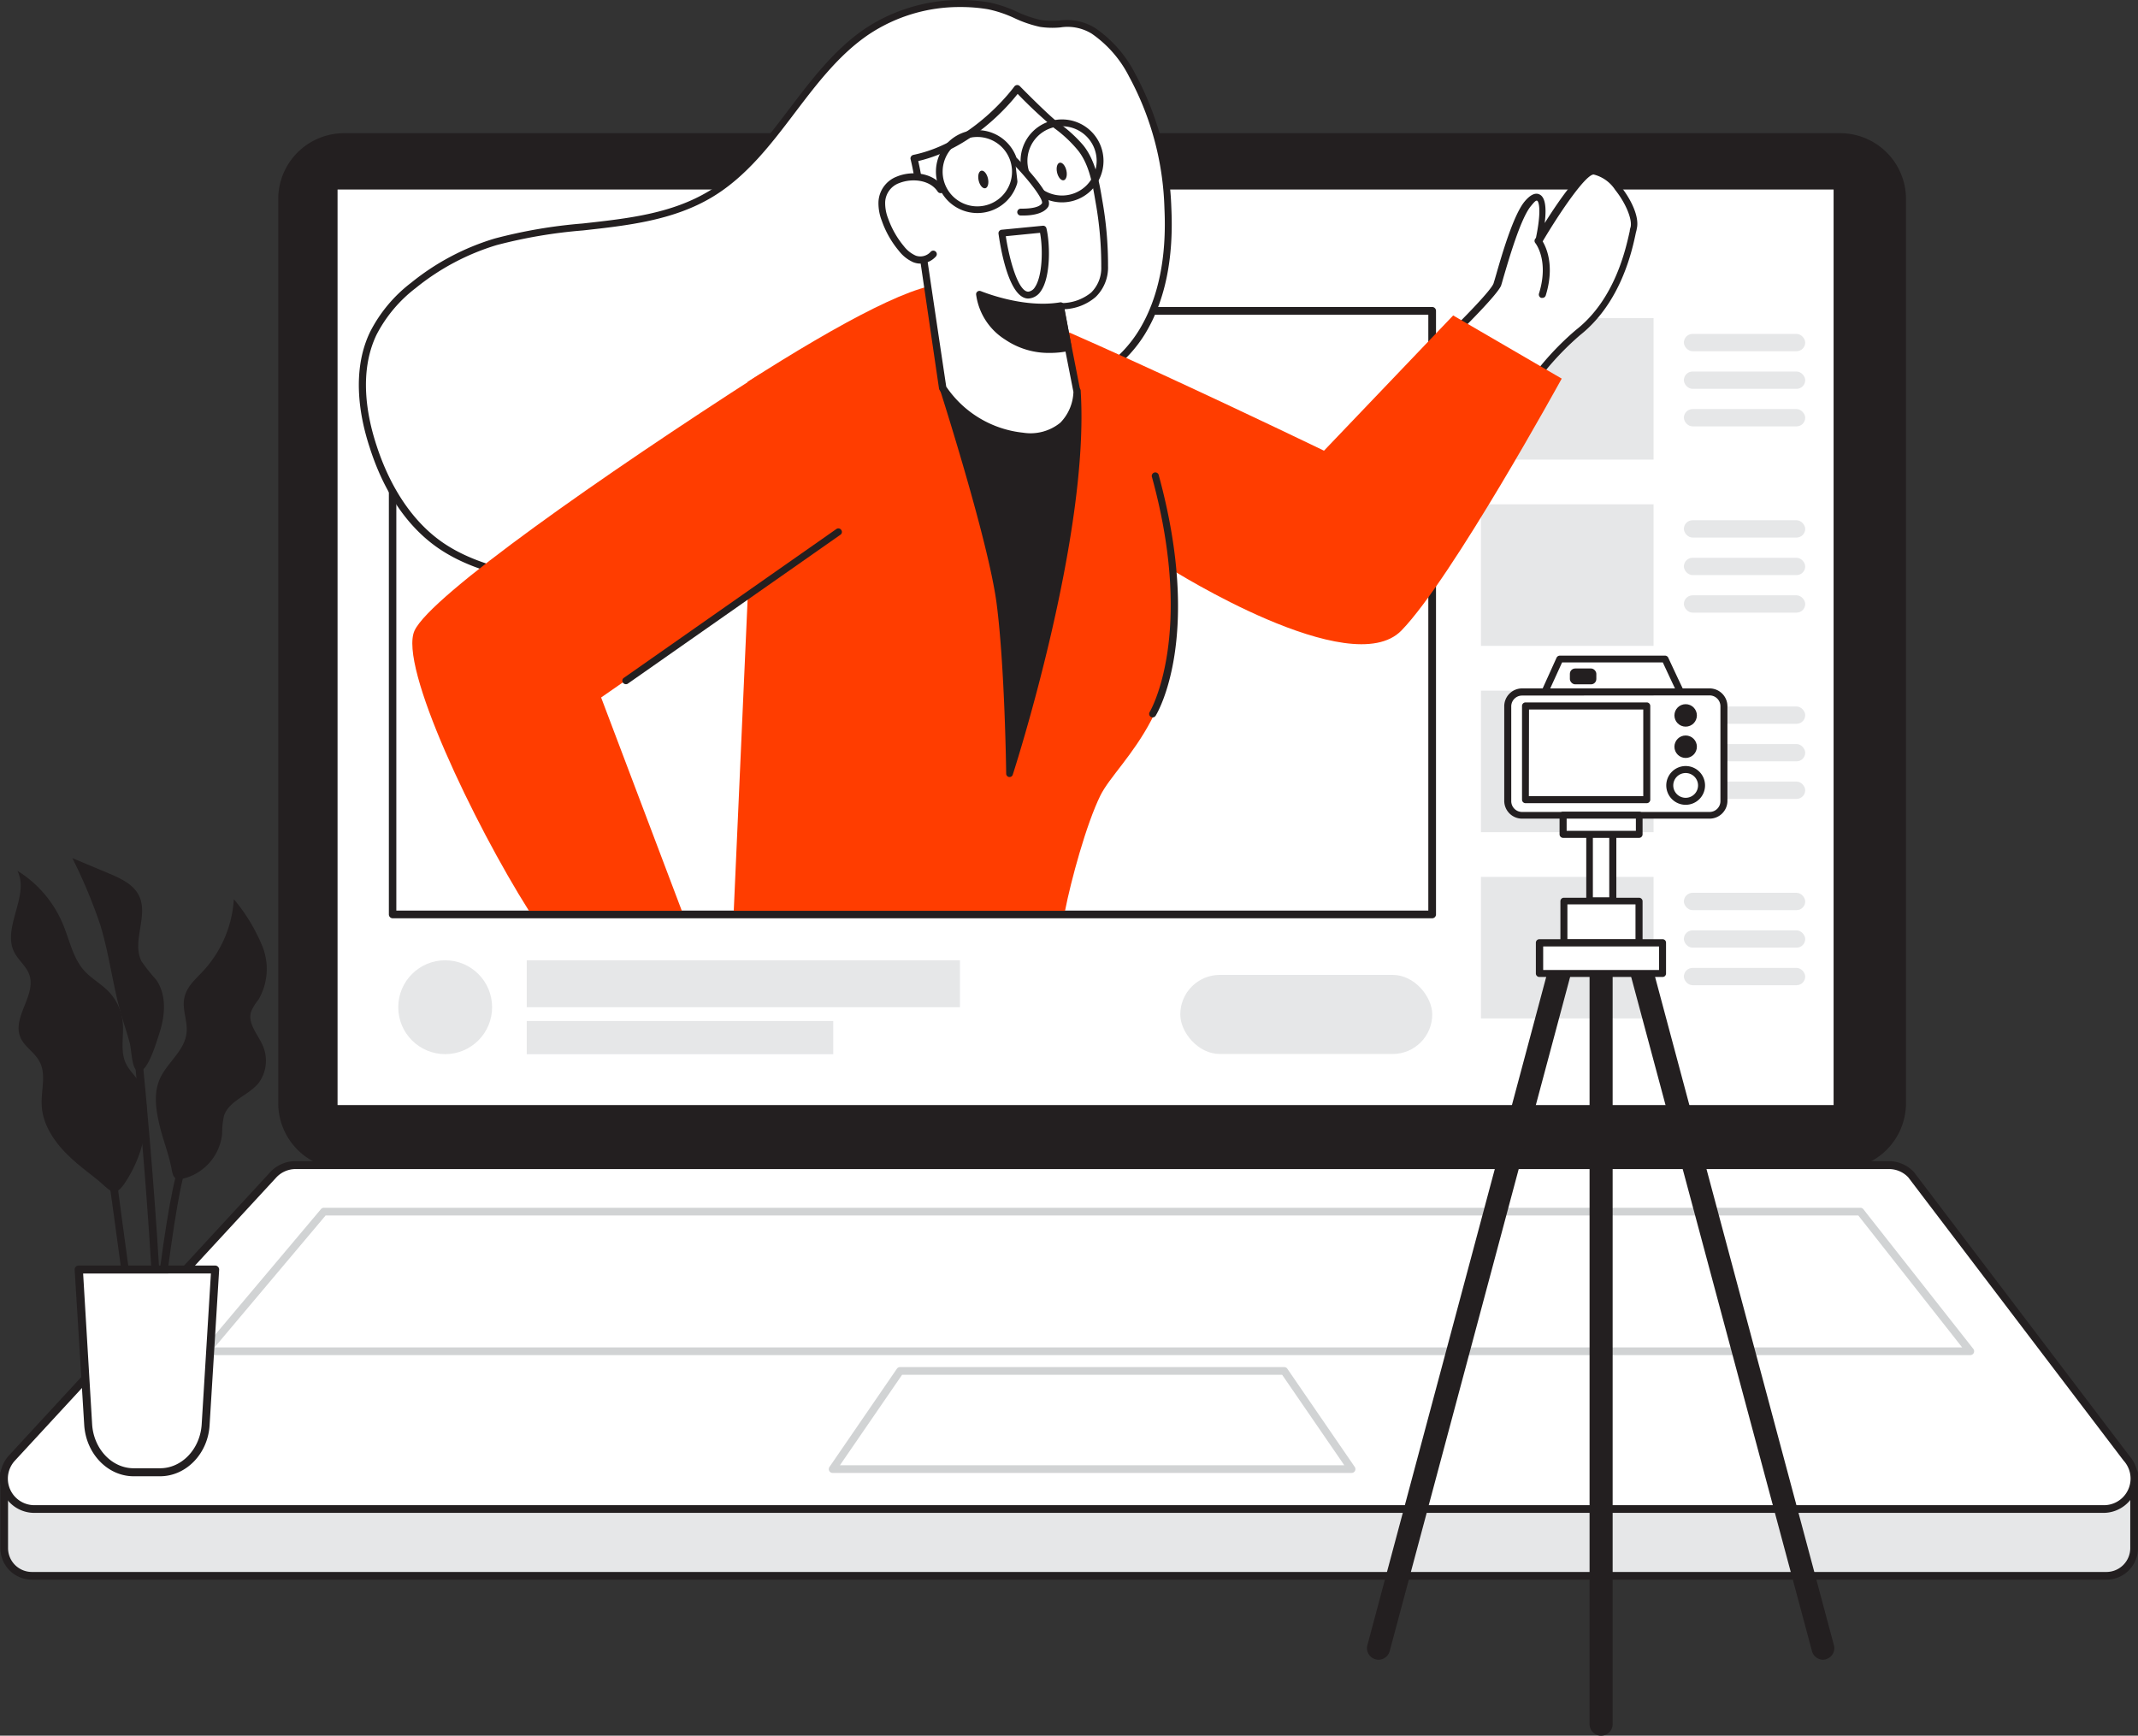 <svg xmlns="http://www.w3.org/2000/svg" width="277.903" height="225.614" viewBox="0 0 277.903 225.614">
  <rect x="0" y="0" width="277.903" height="225.614" fill="#333333" stroke="none"/>
  <g id="_534_content_creation_flatline" data-name="#534_content_creation_flatline" transform="translate(-63.954 -41.856)">
    <path id="Path_405" data-name="Path 405" d="M64.47,233.34H341.35v9.76a3.59,3.59,0,0,1-3.59,3.59H68.07a3.59,3.59,0,0,1-3.59-3.59v-9.76Z" fill="#e6e7e8"/>
    <path id="Path_406" data-name="Path 406" d="M337.76,247.19H68.07A4.1,4.1,0,0,1,64,243.1v-9.76a.51.51,0,0,1,.5-.5H341.35a.5.5,0,0,1,.5.5v9.76A4.09,4.09,0,0,1,337.76,247.19ZM65,233.84v9.26a3.1,3.1,0,0,0,3.1,3.09H337.76a3.1,3.1,0,0,0,3.09-3.09v-9.26Z" fill="#231f20"/>
    <rect id="Rectangle_12" data-name="Rectangle 12" width="210.58" height="133.65" rx="8.05" transform="translate(100.62 59.67)" fill="#231f20"/>
    <path id="Path_407" data-name="Path 407" d="M303.15,193.82H108.67a8.57,8.57,0,0,1-8.55-8.55V67.71a8.56,8.56,0,0,1,8.55-8.54H303.15a8.56,8.56,0,0,1,8.55,8.54V185.27a8.57,8.57,0,0,1-8.55,8.55ZM108.67,60.17a7.55,7.55,0,0,0-7.55,7.54V185.27a7.56,7.56,0,0,0,7.55,7.55H303.15a7.56,7.56,0,0,0,7.55-7.55V67.71a7.55,7.55,0,0,0-7.55-7.54Z" fill="#231f20"/>
    <path id="Path_408" data-name="Path 408" d="M309.47,193.32H102.36a4,4,0,0,0-2.91,1.27L65.53,231.37A4,4,0,0,0,68.44,238h269a4,4,0,0,0,2.9-6.64l-27.92-36.78A3.94,3.94,0,0,0,309.47,193.32Z" fill="#fff"/>
    <path id="Path_409" data-name="Path 409" d="M337.39,238.51H68.44A4.46,4.46,0,0,1,65.16,231l33.92-36.78a4.48,4.48,0,0,1,3.28-1.43H309.47a4.46,4.46,0,0,1,3.27,1.43l27.95,36.82a4.477,4.477,0,0,1-3.3,7.47Zm-235-44.69a3.43,3.43,0,0,0-2.54,1.11L65.9,231.71a3.45,3.45,0,0,0,2.54,5.8h269a3.46,3.46,0,0,0,2.54-5.8L312,194.9a3.44,3.44,0,0,0-2.51-1.08Z" fill="#231f20"/>
    <path id="Path_410" data-name="Path 410" d="M320.06,217.54H90.76l15.29-18.15H305.77Z" fill="#fff"/>
    <path id="Path_411" data-name="Path 411" d="M320.06,218H90.76a.49.49,0,0,1-.45-.29.51.51,0,0,1,.07-.53l15.29-18.15a.49.49,0,0,1,.38-.18H305.77a.49.49,0,0,1,.39.19l14.29,18.15a.51.51,0,0,1,.06.53A.5.5,0,0,1,320.06,218ZM91.84,217H319l-13.5-17.15H106.28Z" fill="#d1d3d4"/>
    <path id="Path_412" data-name="Path 412" d="M239.64,232.82H172.18l8.77-12.76h49.93Z" fill="#fff"/>
    <path id="Path_413" data-name="Path 413" d="M239.64,233.32H172.18a.5.5,0,0,1-.41-.78l8.76-12.76a.51.51,0,0,1,.42-.22h49.93a.49.49,0,0,1,.41.22l8.76,12.76a.5.5,0,0,1-.41.78Zm-66.51-1h65.56l-8.08-11.76h-49.4Z" fill="#d1d3d4"/>
    <rect id="Rectangle_13" data-name="Rectangle 13" width="194.46" height="119.01" transform="translate(107.83 66.49)" fill="#fff"/>
    <rect id="Rectangle_14" data-name="Rectangle 14" width="135.15" height="78.46" transform="translate(114.97 82.26)" fill="#fff"/>
    <path id="Path_414" data-name="Path 414" d="M250.11,161.22H115a.5.5,0,0,1-.5-.5V82.26a.5.5,0,0,1,.5-.5H250.11a.5.5,0,0,1,.5.5v78.46A.5.5,0,0,1,250.11,161.22Zm-134.64-1H249.61V82.76H115.47Z" fill="#231f20"/>
    <rect id="Rectangle_15" data-name="Rectangle 15" width="22.44" height="18.4" transform="translate(256.45 83.2)" fill="#e6e7e8"/>
    <rect id="Rectangle_16" data-name="Rectangle 16" width="15.77" height="2.25" rx="1.125" transform="translate(282.83 85.26)" fill="#e6e7e8"/>
    <rect id="Rectangle_17" data-name="Rectangle 17" width="15.77" height="2.25" rx="1.125" transform="translate(282.83 90.15)" fill="#e6e7e8"/>
    <rect id="Rectangle_18" data-name="Rectangle 18" width="15.77" height="2.25" rx="1.125" transform="translate(282.83 95.03)" fill="#e6e7e8"/>
    <rect id="Rectangle_19" data-name="Rectangle 19" width="22.44" height="18.4" transform="translate(256.45 107.41)" fill="#e6e7e8"/>
    <rect id="Rectangle_20" data-name="Rectangle 20" width="15.77" height="2.25" rx="1.125" transform="translate(282.83 109.48)" fill="#e6e7e8"/>
    <rect id="Rectangle_21" data-name="Rectangle 21" width="15.77" height="2.25" rx="1.125" transform="translate(282.83 114.36)" fill="#e6e7e8"/>
    <rect id="Rectangle_22" data-name="Rectangle 22" width="15.77" height="2.25" rx="1.125" transform="translate(282.83 119.24)" fill="#e6e7e8"/>
    <rect id="Rectangle_23" data-name="Rectangle 23" width="22.44" height="18.4" transform="translate(256.45 131.63)" fill="#e6e7e8"/>
    <rect id="Rectangle_24" data-name="Rectangle 24" width="15.77" height="2.25" rx="1.125" transform="translate(282.83 133.69)" fill="#e6e7e8"/>
    <rect id="Rectangle_25" data-name="Rectangle 25" width="15.77" height="2.25" rx="1.125" transform="translate(282.83 138.57)" fill="#e6e7e8"/>
    <rect id="Rectangle_26" data-name="Rectangle 26" width="15.77" height="2.25" rx="1.125" transform="translate(282.83 143.45)" fill="#e6e7e8"/>
    <rect id="Rectangle_27" data-name="Rectangle 27" width="22.44" height="18.4" transform="translate(256.45 155.84)" fill="#e6e7e8"/>
    <rect id="Rectangle_28" data-name="Rectangle 28" width="15.77" height="2.25" rx="1.125" transform="translate(282.83 157.91)" fill="#e6e7e8"/>
    <rect id="Rectangle_29" data-name="Rectangle 29" width="15.77" height="2.25" rx="1.125" transform="translate(282.83 162.79)" fill="#e6e7e8"/>
    <rect id="Rectangle_30" data-name="Rectangle 30" width="15.77" height="2.25" rx="1.125" transform="translate(282.83 167.67)" fill="#e6e7e8"/>
    <circle id="Ellipse_12" data-name="Ellipse 12" cx="6.1" cy="6.1" r="6.1" transform="translate(115.72 166.68)" fill="#e6e7e8"/>
    <rect id="Rectangle_31" data-name="Rectangle 31" width="56.31" height="6.1" transform="translate(132.42 166.68)" fill="#e6e7e8"/>
    <rect id="Rectangle_32" data-name="Rectangle 32" width="39.84" height="4.32" transform="translate(132.42 174.57)" fill="#e6e7e8"/>
    <rect id="Rectangle_33" data-name="Rectangle 33" width="32.75" height="10.28" rx="5.14" transform="translate(217.37 168.58)" fill="#e6e7e8"/>
    <path id="Path_415" data-name="Path 415" d="M252,86s6-5.82,6.47-7.13,2.26-8.4,3.95-10.47,2.53-.42,1.4,4.79c0,0,5.31-9,7.1-9.07,2.16-.1,5.86,5.06,5.29,7.38-.32,1.32-1.45,9-7.22,13.61a37.65,37.65,0,0,0-8,9.62Z" fill="#fff"/>
    <path id="Path_416" data-name="Path 416" d="M261.05,95.15a.48.48,0,0,1-.32-.13l-9-8.73a.47.47,0,0,1-.14-.33.45.45,0,0,1,.14-.33c2.31-2.22,6.08-6.07,6.36-6.94.07-.22.18-.59.32-1.07.72-2.52,2.23-7.75,3.7-9.55.74-.89,1.4-1.21,1.95-.94.72.34.94,1.59.68,3.72,1.83-2.91,4.75-7.16,6.21-7.23s2.95,1.59,3.54,2.3c1.38,1.67,2.6,4.07,2.22,5.65a2.984,2.984,0,0,1-.11.48c-.47,2.26-1.9,9.12-7.28,13.38a37.38,37.38,0,0,0-7.86,9.48.46.46,0,0,1-.34.23ZM252.7,86l8.3,8a36.9,36.9,0,0,1,7.79-9.25c5.13-4,6.51-10.67,7-12.84a1.86,1.86,0,0,1,.11-.52c.25-1-.62-3.13-2-4.85a4.69,4.69,0,0,0-2.8-2c-1,0-4.23,4.63-6.72,8.85a.48.48,0,0,1-.56.2.47.47,0,0,1-.28-.53c.85-3.93.4-5,.24-5.1s-.35.09-.85.7c-1.35,1.65-2.88,7-3.54,9.22-.14.5-.25.88-.32,1.1C258.55,80.21,254.21,84.49,252.7,86Z" fill="#231f20"/>
    <path id="Path_417" data-name="Path 417" d="M212.38,85c2.88-4.75,3.61-10.51,3.34-16a39.16,39.16,0,0,0-4.66-17.33,15.53,15.53,0,0,0-5-5.72c-2.59-1.64-4.36-.53-6.9-1-2.14-.37-4.38-1.9-6.76-2.29a22,22,0,0,0-15.76,3.33c-8.13,5.5-11.89,16-20.29,21.11-8.23,5-18.77,3.48-28,6.24a31.31,31.31,0,0,0-10.69,5.64,18.86,18.86,0,0,0-5.23,6.25c-2.16,4.53-1.59,9.93,0,14.7s4.3,9.64,8.5,12.66c3.51,2.53,7.82,3.7,12.09,4.47a45,45,0,0,0,17.57.18,25.56,25.56,0,0,0,11.63-5.69c1.43-1.27,2.22-3,3.55-4.27,1.83-1.74,4.68-2.8,6.82-4.13,3.36-2.09,6.72-4.32,10.54-5.3C192.82,95.29,206.53,94.6,212.38,85Z" fill="#fff"/>
    <path id="Path_418" data-name="Path 418" d="M142.88,118.43a56.07,56.07,0,0,1-10-1c-3.7-.67-8.45-1.79-12.28-4.55S113.81,105.7,112,100c-1.32-4-2.38-9.94.06-15a18.72,18.72,0,0,1,5.36-6.41,31.68,31.68,0,0,1,10.84-5.73,64.86,64.86,0,0,1,11.4-1.95c6-.66,11.59-1.28,16.49-4.24,4.27-2.58,7.4-6.7,10.42-10.69,2.88-3.79,5.86-7.71,9.84-10.41a22.43,22.43,0,0,1,16.1-3.4,16.169,16.169,0,0,1,3.67,1.23,14.73,14.73,0,0,0,3.09,1.06,10.54,10.54,0,0,0,2.43.06,7,7,0,0,1,4.64,1,16,16,0,0,1,5.15,5.88,39.36,39.36,0,0,1,4.72,17.53c.31,6.59-.83,12.07-3.41,16.31h0c-4.8,7.84-14.69,9.86-23.4,11.63-2.19.45-4.25.87-6.18,1.37-3.44.88-6.56,2.83-9.57,4.72l-.84.52c-.76.47-1.62.92-2.45,1.35a18.64,18.64,0,0,0-4.31,2.73,13.631,13.631,0,0,0-1.6,2,13.64,13.64,0,0,1-1.95,2.32,26,26,0,0,1-11.84,5.8,36.239,36.239,0,0,1-7.78.75Zm45.88-75.66a21.25,21.25,0,0,0-11.86,3.55c-3.87,2.61-6.8,6.47-9.63,10.2-3.08,4.06-6.26,8.25-10.68,10.92-5.07,3.07-11.06,3.73-16.86,4.37a64.24,64.24,0,0,0-11.24,1.91A30.85,30.85,0,0,0,118,79.29a18.09,18.09,0,0,0-5.11,6.09c-2.3,4.82-1.28,10.47,0,14.36,1.78,5.49,4.66,9.79,8.32,12.43s8.3,3.74,11.91,4.39c6.72,1.21,12.41,1.27,17.4.19a25,25,0,0,0,11.42-5.59,13.43,13.43,0,0,0,1.82-2.17,15.4,15.4,0,0,1,1.71-2.1,19.44,19.44,0,0,1,4.52-2.87c.85-.44,1.66-.86,2.38-1.31l.84-.53c3.08-1.92,6.26-3.9,9.83-4.83,1.95-.5,4-.92,6.22-1.37,8.53-1.74,18.2-3.71,22.78-11.26h0c2.48-4.08,3.58-9.4,3.27-15.79a38.14,38.14,0,0,0-4.6-17.13,15,15,0,0,0-4.84-5.56,6,6,0,0,0-4.09-.82,10.79,10.79,0,0,1-2.64-.07,15.43,15.43,0,0,1-3.29-1.12,15.6,15.6,0,0,0-3.47-1.17,21.49,21.49,0,0,0-3.62-.29Z" fill="#231f20"/>
    <path id="Path_419" data-name="Path 419" d="M252.84,82.86l-16.79,17.58s-39.49-19.11-48.7-21.52c-3.42-.9-14,4.75-26.21,12.56v28.1l-1.81,40.67h43.06c.75-3.86,2.76-11.28,4.6-15,2.32-4.67,12.25-11.56,9.13-29.44,0,0,23.4,14.8,30,8s20.83-32.74,20.83-32.74Z" fill="#ff3d00"/>
    <path id="Path_420" data-name="Path 420" d="M186.5,92.22s6.35,19.71,7.43,28.06,1.25,22.14,1.25,22.14,10-30.76,8.8-49.76Z" fill="#231f20"/>
    <path id="Path_421" data-name="Path 421" d="M195.19,142.86h-.07a.45.45,0,0,1-.38-.43c0-.14-.17-13.87-1.24-22.1s-7.36-27.78-7.42-28a.45.45,0,0,1,.07-.4.48.48,0,0,1,.36-.17l17.48.44a.45.45,0,0,1,.43.41c1.24,18.87-8.72,49.62-8.82,49.93a.44.44,0,0,1-.41.32Zm-8.08-50.19c1.06,3.36,6.29,20.07,7.26,27.55.79,6,1.09,15,1.2,19.47,2.33-7.75,8.87-31.1,8-46.6Z" fill="#231f20"/>
    <path id="Path_422" data-name="Path 422" d="M201.81,81.61l2.17,11s.05,6.4-7,5.79a14.16,14.16,0,0,1-10.44-6.23l-2.88-19.3a34.839,34.839,0,0,0-.84-10.48c8.15-1.68,13.41-9.08,13.41-9.08s3.62,3.69,5.09,4.79a17.21,17.21,0,0,1,3.12,2.9c1.54,1.91,2,4.58,2.4,6.94a48.37,48.37,0,0,1,.75,8.49C207.5,81.86,201.81,81.61,201.81,81.61Z" fill="#fff"/>
    <path id="Path_423" data-name="Path 423" d="M197.86,99h-1a14.48,14.48,0,0,1-10.79-6.46.49.49,0,0,1-.06-.17L183.17,73a5.62,5.62,0,0,1,0-1,32.541,32.541,0,0,0-.86-9.47.45.45,0,0,1,.07-.34.5.5,0,0,1,.29-.2c7.87-1.62,13.08-8.82,13.13-8.89a.465.465,0,0,1,.7-.06s3.61,3.68,5,4.75a17.79,17.79,0,0,1,3.24,2.93c1.63,2,2.11,4.87,2.49,7.16a47.681,47.681,0,0,1,.75,8.57,5.34,5.34,0,0,1-1.6,4,6.64,6.64,0,0,1-4.08,1.6l2.06,10.52a6.78,6.78,0,0,1-2,4.79,6.49,6.49,0,0,1-4.5,1.64Zm-10.92-6.9a13.8,13.8,0,0,0,10,6,6.13,6.13,0,0,0,4.84-1.3,6,6,0,0,0,1.7-4l-2.16-11a.46.46,0,0,1,.1-.39.47.47,0,0,1,.37-.16,6.12,6.12,0,0,0,4-1.37,4.48,4.48,0,0,0,1.31-3.35,46.751,46.751,0,0,0-.74-8.4c-.39-2.3-.82-4.9-2.3-6.74A16.751,16.751,0,0,0,201,58.52a64.089,64.089,0,0,1-4.77-4.46c-1.25,1.6-6,7.11-12.92,8.73a32.771,32.771,0,0,1,.78,9.26,3.761,3.761,0,0,0,0,.8c-.01.06,2.63,17.75,2.85,19.2Z" fill="#231f20"/>
    <path id="Path_424" data-name="Path 424" d="M202.78,87.06s-4.46,1-7.91-1.4a7.85,7.85,0,0,1-3.6-5.54s5.47,2.34,10.54,1.49Z" fill="#231f20"/>
    <path id="Path_425" data-name="Path 425" d="M200.45,87.73A10.07,10.07,0,0,1,194.61,86a8.19,8.19,0,0,1-3.78-5.88.44.44,0,0,1,.61-.42c.05,0,5.42,2.27,10.29,1.46a.43.43,0,0,1,.51.35l1,5.45a.45.45,0,0,1-.33.51,11.6,11.6,0,0,1-2.46.26Zm-8.62-6.92a7.93,7.93,0,0,0,3.29,4.49,10.19,10.19,0,0,0,7.15,1.4l-.82-4.59a21.76,21.76,0,0,1-9.62-1.3Z" fill="#231f20"/>
    <ellipse id="Ellipse_13" data-name="Ellipse 13" cx="0.62" cy="1.17" rx="0.62" ry="1.17" transform="translate(201.092 63.147) rotate(-13.01)" fill="#231f20"/>
    <ellipse id="Ellipse_14" data-name="Ellipse 14" cx="0.62" cy="1.17" rx="0.62" ry="1.17" transform="translate(190.898 64.185) rotate(-13.01)" fill="#231f20"/>
    <path id="Path_426" data-name="Path 426" d="M186.24,66.54c-1.11-1.8-3.71-2.05-5.52-1.31a3.22,3.22,0,0,0-2.13,2.89,6.28,6.28,0,0,0,.42,2.3,12.05,12.05,0,0,0,2.14,3.75,4.4,4.4,0,0,0,1.68,1.35,2.2,2.2,0,0,0,2.42-.63" fill="#fff"/>
    <path id="Path_427" data-name="Path 427" d="M183.58,76.12a2.55,2.55,0,0,1-.92-.18,4.82,4.82,0,0,1-1.86-1.47,12.49,12.49,0,0,1-2.22-3.9,6.27,6.27,0,0,1-.44-2.47,3.7,3.7,0,0,1,2.41-3.3c2-.82,4.86-.48,6.08,1.5a.46.46,0,0,1-.78.48c-1-1.55-3.32-1.79-5-1.13a2.76,2.76,0,0,0-1.84,2.49,5.49,5.49,0,0,0,.39,2.13,11.79,11.79,0,0,0,2.06,3.61A4,4,0,0,0,183,75.09a1.8,1.8,0,0,0,1.94-.52.46.46,0,0,1,.65,0,.45.45,0,0,1,0,.64A2.81,2.81,0,0,1,183.58,76.12Z" fill="#231f20"/>
    <path id="Path_428" data-name="Path 428" d="M199.54,71.64l-5.36.52s1.12,8.27,3.52,8S200.13,74,199.54,71.64Z" fill="#fff"/>
    <path id="Path_429" data-name="Path 429" d="M197.61,80.66c-2.6,0-3.67-7-3.87-8.44a.46.46,0,0,1,.4-.5l5.36-.52a.44.44,0,0,1,.47.33c.46,1.86.61,6.3-.74,8.19a2.05,2.05,0,0,1-1.48.93Zm-2.92-8.1c.48,3.16,1.63,7.21,2.92,7.21h0a1.17,1.17,0,0,0,.85-.56c1-1.44,1.08-5,.68-7.09Z" fill="#231f20"/>
    <path id="Path_430" data-name="Path 430" d="M213.78,135.11a.44.44,0,0,1-.24-.07.46.46,0,0,1-.15-.63c.06-.09,5.92-10,.31-30.51a.46.46,0,1,1,.88-.24c5.73,21-.16,30.82-.41,31.23a.47.47,0,0,1-.39.22Z" fill="#231f20"/>
    <path id="Path_431" data-name="Path 431" d="M191,69.55a5.39,5.39,0,1,1,5.39-5.39A5.39,5.39,0,0,1,191,69.55Zm0-9.89a4.51,4.51,0,1,0,4.5,4.5,4.51,4.51,0,0,0-4.5-4.5Z" fill="#231f20"/>
    <path id="Path_432" data-name="Path 432" d="M202,68.16a5.39,5.39,0,1,1,5.39-5.39A5.39,5.39,0,0,1,202,68.16Zm0-9.89a4.5,4.5,0,1,0,4.5,4.5,4.5,4.5,0,0,0-4.5-4.5Z" fill="#231f20"/>
    <path id="Path_433" data-name="Path 433" d="M195.9,62.77s4.57,4.64,3.9,5.72-3.15.93-3.15.93" fill="#fff"/>
    <path id="Path_434" data-name="Path 434" d="M197,69.87h-.4a.45.45,0,0,1-.42-.47.46.46,0,0,1,.47-.42c.58,0,2.32,0,2.75-.71.18-.5-1.61-2.92-3.83-5.18a.442.442,0,0,1,.63-.62c1.8,1.83,4.7,5.07,4,6.27C199.55,69.74,197.83,69.87,197,69.87Z" fill="#231f20"/>
    <path id="Path_435" data-name="Path 435" d="M264.43,80.58h-.14A.46.46,0,0,1,264,80c1.31-4.25-.41-6.46-.48-6.55a.45.45,0,0,1,.07-.64.46.46,0,0,1,.64.06c.08.11,2.11,2.65.64,7.4A.46.46,0,0,1,264.43,80.58Z" fill="#231f20"/>
    <path id="Path_436" data-name="Path 436" d="M152.58,160.25l-10.49-27.73L164,117.3l-1.22-26.83c-20.59,13.23-42.82,28.81-44.94,33.35s7.77,25.2,14.87,36.43Z" fill="#ff3d00"/>
    <path id="Path_437" data-name="Path 437" d="M145.3,130.79a.47.47,0,0,1-.37-.19.45.45,0,0,1,.07-.6l27.67-19.38a.45.45,0,0,1,.63.12.44.44,0,0,1-.11.63l-27.67,19.38A.5.5,0,0,1,145.3,130.79Z" fill="#231f20"/>
    <path id="Path_438" data-name="Path 438" d="M264.61,132.12l2.09-4.62h13.69s2.3,5,2.3,4.83S264.61,132.12,264.61,132.12Z" fill="#fff"/>
    <path id="Path_439" data-name="Path 439" d="M282.65,132.8a.24.24,0,0,1-.13,0c-1.07-.1-11.2-.17-17.92-.19a.45.45,0,0,1-.41-.64l2.09-4.62a.48.48,0,0,1,.42-.27h13.69a.46.46,0,0,1,.41.27c.79,1.7,2.1,4.5,2.26,4.76a.28.28,0,0,1,.09.26.45.45,0,0,1-.36.45Zm-17.34-1.14c10.53,0,14.84.05,16.61.18-.35-.7-.9-1.88-1.83-3.88H267Z" fill="#231f20"/>
    <rect id="Rectangle_34" data-name="Rectangle 34" width="3.44" height="2.06" rx="0.69" transform="translate(268.01 128.75)" fill="#231f20"/>
    <rect id="Rectangle_35" data-name="Rectangle 35" width="3.05" height="9.01" transform="translate(270.54 149.95)" fill="#fff"/>
    <path id="Path_440" data-name="Path 440" d="M273.59,159.41h-3a.46.46,0,0,1-.45-.46v-9a.45.45,0,0,1,.45-.46h3a.46.46,0,0,1,.46.46v9A.47.47,0,0,1,273.59,159.41ZM271,158.5h2.13v-8.1H271Z" fill="#231f20"/>
    <rect id="Rectangle_36" data-name="Rectangle 36" width="9.77" height="5.47" transform="translate(267.18 158.95)" fill="#fff"/>
    <path id="Path_441" data-name="Path 441" d="M277,164.88h-9.77a.45.45,0,0,1-.45-.45V159a.45.45,0,0,1,.45-.45H277a.46.46,0,0,1,.46.45v5.48a.46.46,0,0,1-.46.4Zm-9.31-.91h8.85v-4.56h-8.85Z" fill="#231f20"/>
    <path id="Path_442" data-name="Path 442" d="M272.07,267.47a1.5,1.5,0,0,1-1.5-1.5V166.41a1.5,1.5,0,0,1,3,0V266a1.5,1.5,0,0,1-1.5,1.47Z" fill="#231f20"/>
    <path id="Path_443" data-name="Path 443" d="M243.14,257.6a1.319,1.319,0,0,1-.39-.06,1.49,1.49,0,0,1-1.06-1.83l24-89.69a1.5,1.5,0,0,1,2.9.78l-24,89.68A1.51,1.51,0,0,1,243.14,257.6Z" fill="#231f20"/>
    <path id="Path_444" data-name="Path 444" d="M300.92,257.6a1.5,1.5,0,0,1-1.44-1.12L275.43,166.8a1.5,1.5,0,0,1,2.9-.78l24,89.69a1.49,1.49,0,0,1-1.06,1.83,1.321,1.321,0,0,1-.35.06Z" fill="#231f20"/>
    <rect id="Rectangle_37" data-name="Rectangle 37" width="28.1" height="16.02" rx="1.86" transform="translate(259.94 131.79)" fill="#fff"/>
    <path id="Path_445" data-name="Path 445" d="M286.17,148.27H261.8a2.32,2.32,0,0,1-2.32-2.31V133.65a2.32,2.32,0,0,1,2.32-2.31h24.37a2.32,2.32,0,0,1,2.32,2.31V146a2.32,2.32,0,0,1-2.32,2.27Zm-24.37-16a1.41,1.41,0,0,0-1.41,1.4V146a1.41,1.41,0,0,0,1.41,1.4h24.37a1.41,1.41,0,0,0,1.41-1.4V133.65a1.41,1.41,0,0,0-1.41-1.4Z" fill="#231f20"/>
    <rect id="Rectangle_38" data-name="Rectangle 38" width="15.78" height="12.18" transform="translate(262.24 133.62)" fill="#fff"/>
    <path id="Path_446" data-name="Path 446" d="M278,146.26H262.24a.46.46,0,0,1-.45-.46V133.62a.46.46,0,0,1,.45-.46H278a.46.46,0,0,1,.46.46V145.8a.46.46,0,0,1-.46.46Zm-15.32-.91h14.87V134.08H262.7Z" fill="#231f20"/>
    <circle id="Ellipse_15" data-name="Ellipse 15" cx="2.07" cy="2.07" r="2.07" transform="translate(280.99 141.88)" fill="#fff"/>
    <path id="Path_447" data-name="Path 447" d="M283.06,146.47a2.52,2.52,0,1,1,2.52-2.52,2.52,2.52,0,0,1-2.52,2.52Zm0-4.13a1.61,1.61,0,1,0,1.61,1.61A1.61,1.61,0,0,0,283.06,142.34Z" fill="#231f20"/>
    <circle id="Ellipse_16" data-name="Ellipse 16" cx="1.46" cy="1.46" r="1.46" transform="translate(281.6 137.46)" fill="#231f20"/>
    <circle id="Ellipse_17" data-name="Ellipse 17" cx="1.46" cy="1.46" r="1.46" transform="translate(281.6 133.39)" fill="#231f20"/>
    <rect id="Rectangle_39" data-name="Rectangle 39" width="9.88" height="2.5" transform="translate(267.13 147.82)" fill="#fff"/>
    <path id="Path_448" data-name="Path 448" d="M277,150.77h-9.87a.47.47,0,0,1-.46-.46v-2.49a.46.46,0,0,1,.46-.46H277a.45.45,0,0,1,.46.46v2.49A.46.46,0,0,1,277,150.77Zm-9.41-.92h9v-1.58h-9Z" fill="#231f20"/>
    <rect id="Rectangle_40" data-name="Rectangle 40" width="15.97" height="3.97" transform="translate(264.08 164.43)" fill="#fff"/>
    <path id="Path_449" data-name="Path 449" d="M280.05,168.85h-16a.46.46,0,0,1-.46-.45v-4a.46.46,0,0,1,.46-.46h16a.45.45,0,0,1,.46.46v4a.45.45,0,0,1-.46.45Zm-15.51-.91H279.6v-3.06H264.54Z" fill="#231f20"/>
    <path id="Path_450" data-name="Path 450" d="M83,186.72a7.61,7.61,0,0,0-.86-4.07c-.54-.9-1.38-1.62-1.83-2.57-.77-1.66-.22-3.6-.41-5.41a6.73,6.73,0,0,0-1.9-4c-1-1-2.17-1.62-3.08-2.62-1.48-1.64-1.91-3.95-2.76-6a14.9,14.9,0,0,0-5.94-7c1.63,3.26-2.07,7.4-.39,10.63.53,1,1.54,1.78,1.93,2.86.94,2.63-2.19,5.47-1.19,8.07.5,1.3,1.89,2,2.54,3.28.87,1.66.18,3.68.26,5.55.09,2.59,1.67,4.9,3.54,6.69,1.16,1.12,2.46,2.08,3.72,3.09,1.5,1.21,2.14,2.47,3.46.54A16.64,16.64,0,0,0,83,186.72Z" fill="#231f20"/>
    <path id="Path_451" data-name="Path 451" d="M84.71,188.2c-.48-2-.82-4.17,0-6.06.92-2.13,3.22-3.64,3.49-6,.18-1.51-.59-3-.29-4.54s1.53-2.51,2.53-3.61a15.13,15.13,0,0,0,3.91-9.25,23.07,23.07,0,0,1,3.72,6.15,7.9,7.9,0,0,1-.54,6.94,6,6,0,0,0-.94,1.54c-.46,1.48.8,2.85,1.45,4.25a4.88,4.88,0,0,1-.46,5c-1.32,1.64-3.87,2.29-4.52,4.3a10.759,10.759,0,0,0-.23,2.28A6.7,6.7,0,0,1,88,195c-1.57.38-1.54-.24-1.82-1.56C85.82,191.67,85.14,190,84.71,188.2Z" fill="#231f20"/>
    <path id="Path_452" data-name="Path 452" d="M79.73,173.81C78.62,170,78.18,166,77,162.12a66.338,66.338,0,0,0-3.64-8.72l4.77,2c1.53.65,3.18,1.41,3.9,2.9,1.26,2.61-1,5.94.32,8.51a22.421,22.421,0,0,0,1.89,2.38c1.4,2,1.19,4.68.42,7-.33,1-1.78,6.09-3.07,4.67-.52-.56-.56-2.68-.78-3.45C80.49,176.18,80.08,175,79.73,173.81Z" fill="#231f20"/>
    <path id="Path_453" data-name="Path 453" d="M82.25,224.9c-1-6.28-3.92-28.43-4-28.66l1-.13c0,.22,3,22.36,3.95,28.64Z" fill="#231f20"/>
    <path id="Path_454" data-name="Path 454" d="M83.55,230.82h-1c0-7.47,3.18-36,5-38l.74.67C86.9,195,83.61,222.56,83.55,230.82Z" fill="#231f20"/>
    <path id="Path_455" data-name="Path 455" d="M85.16,229.4h-1c.71-16.08-2.71-49.86-2.74-50.2l1-.1C82.46,179.4,85.88,213.25,85.16,229.4Z" fill="#231f20"/>
    <path id="Path_456" data-name="Path 456" d="M74.17,206.88H91.92L90.68,227c-.21,3.49-2.8,6.2-5.92,6.2H81.33c-3.12,0-5.7-2.71-5.92-6.2Z" fill="#fff"/>
    <path id="Path_457" data-name="Path 457" d="M84.76,233.75H81.33c-3.38,0-6.2-2.93-6.43-6.68l-1.24-20.16a.51.51,0,0,1,.51-.55H91.92a.5.5,0,0,1,.38.17.49.49,0,0,1,.14.38L91.2,227.07C91,230.82,88.14,233.75,84.76,233.75Zm-10-26.35L75.93,227c.2,3.2,2.57,5.71,5.4,5.71h3.43c2.84,0,5.21-2.51,5.41-5.71l1.2-19.61Z" fill="#231f20"/>
  </g>
</svg>
